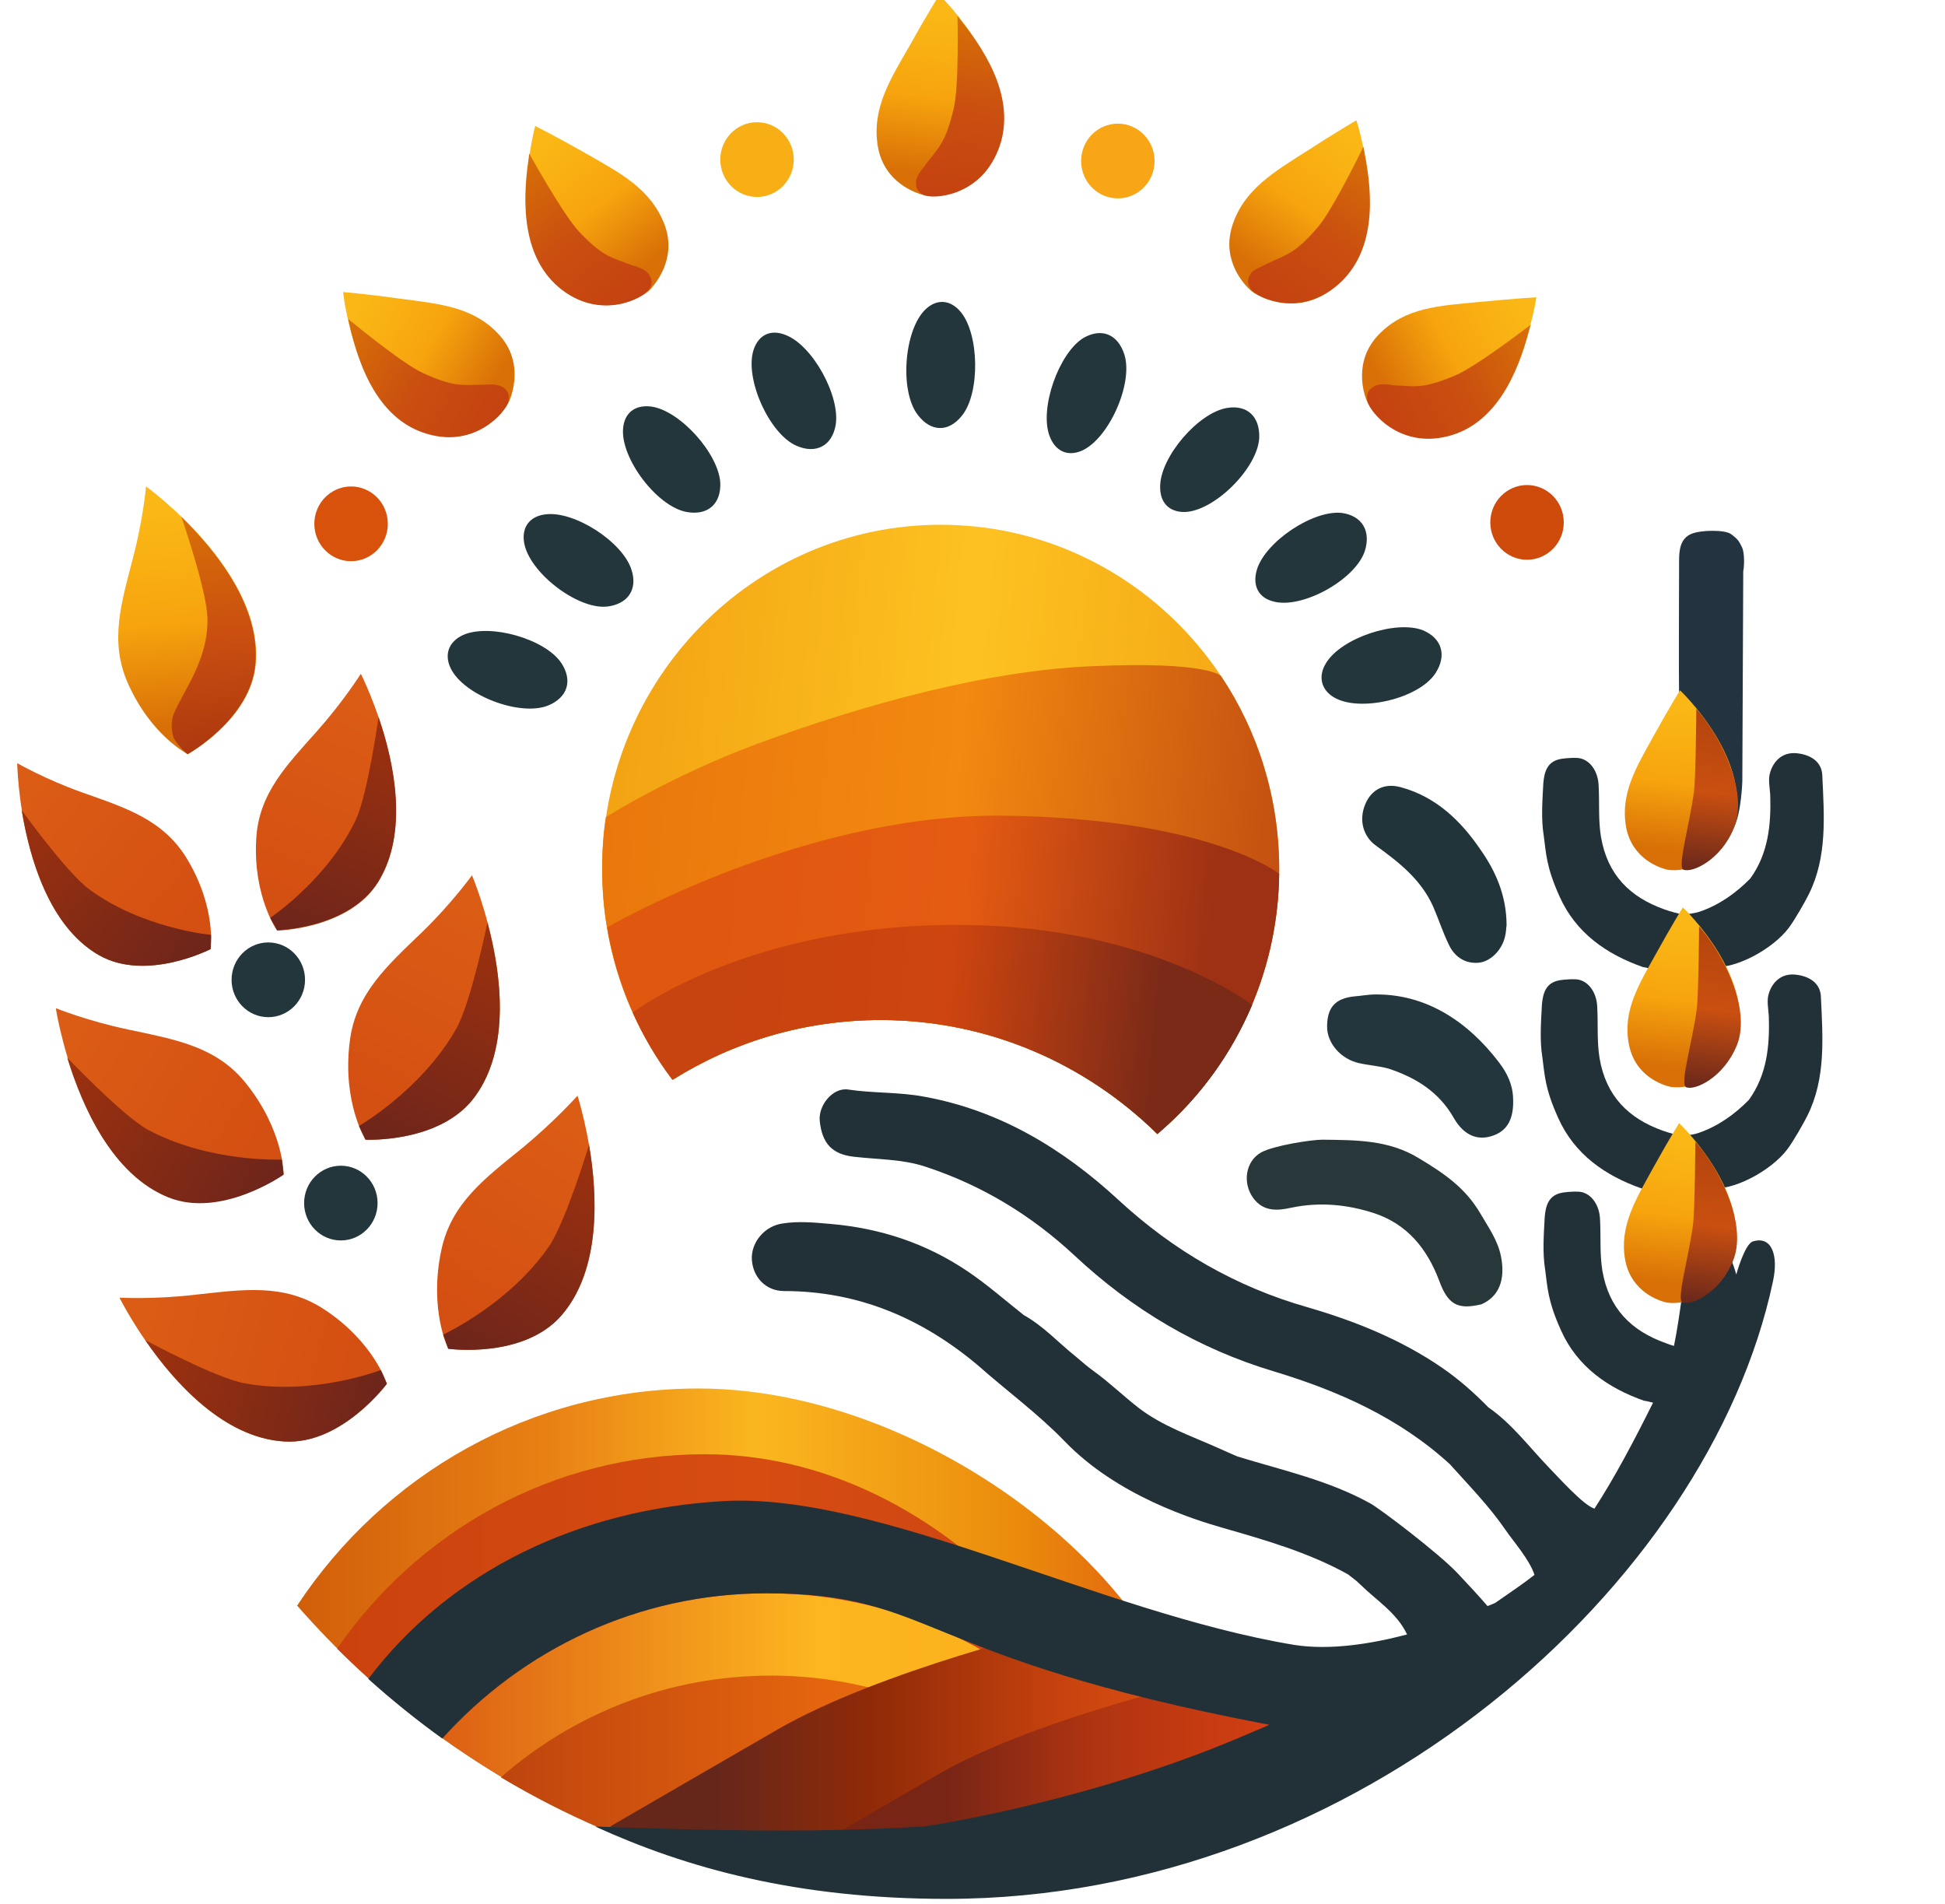 <svg width="95" height="93" viewBox="0 0 95 93" fill="none" xmlns="http://www.w3.org/2000/svg">
<g clip-path="url(#clip0_309_10)">
<path d="M67.181 48.567C69.634 48.544 71.678 49.861 73.223 51.894C73.609 52.402 73.881 52.956 73.904 53.626C73.95 54.596 73.654 55.197 72.95 55.451C72.201 55.728 71.519 55.474 71.02 54.62C70.293 53.326 69.157 52.633 67.84 52.194C67.363 52.055 66.864 52.032 66.364 51.917C65.478 51.709 64.82 50.947 64.82 50.138C64.82 49.191 65.228 48.752 66.159 48.66C66.5 48.636 66.818 48.567 67.181 48.567Z" fill="#23353D"/>
<path d="M73.586 45.194C73.564 45.31 73.564 45.518 73.518 45.703C73.382 46.373 72.814 46.973 72.201 47.019C71.542 47.066 71.043 46.719 70.77 46.142C70.475 45.541 70.27 44.894 69.998 44.27C69.407 42.954 68.34 42.122 67.227 41.313C66.568 40.852 66.364 40.043 66.682 39.281C66.977 38.565 67.613 38.218 68.431 38.449C70.134 38.911 71.36 40.089 72.314 41.498C73.064 42.561 73.586 43.762 73.586 45.194Z" fill="#21343A"/>
<path d="M73.314 61.365C73.155 60.556 72.678 59.91 72.292 59.24C71.565 58.016 70.566 57.322 69.294 56.56C67.817 55.659 66.228 55.682 64.592 55.659C64.07 55.659 62.23 55.936 61.594 56.283C60.822 56.722 60.686 57.784 61.208 58.501C61.708 59.194 62.412 59.124 63.048 58.986C64.456 58.685 65.841 58.824 67.159 59.263C68.726 59.794 69.703 60.972 70.293 62.543C70.725 63.721 71.201 63.975 72.36 63.698C73.2 63.329 73.541 62.52 73.314 61.365Z" fill="#283739"/>
<path d="M85.056 26.668C84.942 26.437 84.874 26.321 84.556 26.09C84.261 25.859 83.08 25.882 82.625 26.067C82.058 26.298 82.012 26.876 82.012 27.407C82.012 29.024 81.99 32.512 82.012 34.06C82.33 33.991 82.239 34.245 82.489 34.337C82.535 34.36 82.603 34.36 82.648 34.36C82.648 34.499 82.694 34.638 82.762 34.776C83.42 35.377 83.67 36.209 84.034 36.994C84.329 37.179 84.283 37.479 84.329 37.756C84.442 38.495 84.306 39.235 84.374 39.997C84.42 40.159 84.465 40.367 84.715 40.343C85.056 39.651 85.101 38.149 85.101 38.149L85.146 27.869C85.169 27.869 85.26 27.014 85.056 26.668Z" fill="#233440"/>
<path d="M81.285 44.409C79.605 43.809 78.515 42.723 78.197 40.875C78.06 40.043 78.129 39.212 78.083 38.38C78.06 37.641 77.629 37.063 77.061 37.017C76.629 36.994 76.243 37.063 76.243 37.063C75.562 37.179 75.426 37.71 75.38 38.264C75.335 39.119 75.267 39.997 75.403 40.828C75.517 41.66 75.517 42.33 76.175 43.785C76.97 45.564 78.469 46.604 80.241 47.227C80.422 47.251 81.126 47.459 81.24 47.32C81.422 46.719 81.217 45.957 81.694 45.518C81.921 45.31 82.466 45.056 82.307 44.686C82.035 44.64 81.535 44.502 81.285 44.409Z" fill="#223137"/>
<path d="M89.007 37.871C88.985 37.202 88.44 36.855 87.758 36.786C87.054 36.716 86.623 37.178 86.464 37.71C86.35 38.056 86.441 38.449 86.464 38.819C86.509 40.274 86.373 41.683 85.487 42.907C84.783 43.623 83.965 44.201 83.011 44.525C82.739 44.617 82.285 44.663 81.967 44.686C81.853 45.079 82.534 45.587 82.83 45.726C83.579 45.795 83.08 46.835 83.534 47.204C84.669 47.412 86.6 46.349 87.372 45.31C87.667 44.917 88.167 44.039 88.349 43.67C89.257 41.845 89.098 39.858 89.007 37.871Z" fill="#223137"/>
<path d="M81.217 55.22C79.537 54.62 78.447 53.534 78.129 51.686C77.992 50.854 78.06 50.023 78.015 49.191C77.992 48.452 77.561 47.874 76.993 47.828C76.561 47.805 76.175 47.874 76.175 47.874C75.494 47.99 75.358 48.521 75.312 49.075C75.267 49.93 75.199 50.808 75.335 51.64C75.448 52.471 75.448 53.141 76.107 54.596C76.902 56.375 78.401 57.415 80.173 58.038C80.354 58.062 81.058 58.27 81.172 58.131C81.354 57.53 81.149 56.768 81.626 56.329C81.853 56.121 82.398 55.867 82.239 55.497C81.967 55.451 81.467 55.313 81.217 55.22Z" fill="#223137"/>
<path d="M88.939 48.682C88.916 48.013 88.371 47.666 87.69 47.597C86.986 47.528 86.555 47.989 86.395 48.521C86.282 48.867 86.373 49.26 86.395 49.63C86.441 51.085 86.305 52.494 85.419 53.718C84.715 54.435 83.897 55.012 82.943 55.336C82.671 55.428 82.217 55.474 81.899 55.497C81.785 55.89 82.466 56.398 82.762 56.537C83.511 56.606 83.011 57.646 83.466 58.015C84.601 58.223 86.532 57.16 87.304 56.121C87.599 55.728 88.099 54.85 88.281 54.481C89.189 52.656 89.03 50.669 88.939 48.682Z" fill="#223137"/>
<path d="M82.171 42.238C82.285 42.261 82.353 42.33 82.376 42.423C82.308 42.376 82.239 42.307 82.171 42.238Z" fill="#8B3217"/>
<path d="M81.853 42.053C81.853 42.099 81.831 42.145 81.831 42.191C81.808 42.168 81.785 42.145 81.74 42.122C81.785 42.122 81.831 42.099 81.853 42.053Z" fill="#8B3217"/>
<path d="M32.16 90.218C32.387 89.987 32.614 89.964 32.819 90.218C32.592 90.218 32.364 90.218 32.16 90.218Z" fill="#203537"/>
<path d="M16.648 60.58C17.639 60.58 18.442 59.763 18.442 58.755C18.442 57.747 17.639 56.93 16.648 56.93C15.657 56.93 14.854 57.747 14.854 58.755C14.854 59.763 15.657 60.58 16.648 60.58Z" fill="#23363C"/>
<path d="M13.105 49.676C14.096 49.676 14.899 48.859 14.899 47.851C14.899 46.843 14.096 46.026 13.105 46.026C12.114 46.026 11.311 46.843 11.311 47.851C11.311 48.859 12.114 49.676 13.105 49.676Z" fill="#23363C"/>
<path d="M17.148 27.407C18.139 27.407 18.942 26.59 18.942 25.582C18.942 24.574 18.139 23.757 17.148 23.757C16.157 23.757 15.353 24.574 15.353 25.582C15.353 26.59 16.157 27.407 17.148 27.407Z" fill="#D9520C"/>
<path d="M54.599 9.688C55.59 9.688 56.393 8.871 56.393 7.864C56.393 6.856 55.59 6.039 54.599 6.039C53.608 6.039 52.805 6.856 52.805 7.864C52.805 8.871 53.608 9.688 54.599 9.688Z" fill="#F8A516"/>
<path d="M36.975 9.619C37.966 9.619 38.769 8.802 38.769 7.794C38.769 6.786 37.966 5.969 36.975 5.969C35.984 5.969 35.181 6.786 35.181 7.794C35.181 8.802 35.984 9.619 36.975 9.619Z" fill="#F8AF16"/>
<path d="M74.585 27.337C75.576 27.337 76.38 26.52 76.38 25.512C76.38 24.505 75.576 23.688 74.585 23.688C73.595 23.688 72.791 24.505 72.791 25.512C72.791 26.52 73.595 27.337 74.585 27.337Z" fill="#CF4B0C"/>
<path d="M21.554 61.065C20.94 63.952 21.894 65.87 21.894 65.87C21.894 65.87 25.551 66.378 27.413 64.253C30.525 60.672 28.208 53.511 28.208 53.511C28.208 53.511 27.095 54.758 25.528 56.052C23.711 57.53 22.031 58.755 21.554 61.065Z" fill="url(#paint0_linear_309_10)"/>
<path d="M21.645 65.177L21.894 65.87C21.894 65.87 25.551 66.378 27.413 64.253C29.366 62.012 29.185 58.362 28.776 55.936C28.776 55.913 28.776 55.89 28.776 55.89C28.776 55.89 27.64 59.656 26.823 60.857C24.869 63.698 21.645 65.177 21.645 65.177Z" fill="url(#paint1_linear_309_10)"/>
<path d="M17.079 50.9C16.716 53.834 17.852 55.659 17.852 55.659C17.852 55.659 21.554 55.844 23.212 53.534C26.005 49.676 23.053 42.746 23.053 42.746C23.053 42.746 22.076 44.109 20.622 45.518C18.896 47.181 17.352 48.544 17.079 50.9Z" fill="url(#paint2_linear_309_10)"/>
<path d="M17.534 54.989L17.852 55.659C17.852 55.659 21.554 55.844 23.212 53.533C24.96 51.131 24.461 47.504 23.825 45.125C23.825 45.102 23.802 45.079 23.802 45.079C23.802 45.079 23.007 48.936 22.303 50.207C20.622 53.21 17.534 54.989 17.534 54.989Z" fill="url(#paint3_linear_309_10)"/>
<path d="M12.514 40.99C12.355 43.785 13.536 45.449 13.536 45.449C13.536 45.449 17.034 45.379 18.465 43.092C20.85 39.258 17.625 32.905 17.625 32.905C17.625 32.905 16.784 34.245 15.49 35.7C14.013 37.363 12.628 38.749 12.514 40.99Z" fill="url(#paint4_linear_309_10)"/>
<path d="M13.196 44.825L13.536 45.426C13.536 45.426 17.034 45.356 18.465 43.069C19.964 40.667 19.26 37.271 18.51 35.077C18.51 35.053 18.488 35.03 18.488 35.03C18.488 35.03 17.965 38.749 17.397 39.997C16.012 42.954 13.196 44.825 13.196 44.825Z" fill="url(#paint5_linear_309_10)"/>
<path d="M9.13 41.937C10.584 44.34 10.289 46.35 10.289 46.35C10.289 46.35 7.154 47.967 4.838 46.65C0.954 44.432 0.841 37.271 0.841 37.271C0.841 37.271 2.203 38.056 4.02 38.703C6.11 39.443 7.972 40.02 9.13 41.937Z" fill="url(#paint6_linear_309_10)"/>
<path d="M10.311 45.657L10.289 46.35C10.289 46.35 7.154 47.967 4.838 46.65C2.408 45.264 1.454 41.914 1.068 39.627C1.068 39.604 1.068 39.581 1.068 39.581C1.068 39.581 3.248 42.607 4.338 43.416C6.95 45.356 10.311 45.657 10.311 45.657Z" fill="url(#paint7_linear_309_10)"/>
<path d="M12.015 52.91C13.854 55.197 13.854 57.345 13.854 57.345C13.854 57.345 10.811 59.494 8.222 58.454C3.861 56.698 2.726 49.237 2.726 49.237C2.726 49.237 4.27 49.861 6.246 50.276C8.517 50.761 10.561 51.085 12.015 52.91Z" fill="url(#paint8_linear_309_10)"/>
<path d="M13.764 56.629L13.854 57.368C13.854 57.368 10.811 59.517 8.222 58.477C5.474 57.368 4.02 54.042 3.293 51.685C3.293 51.662 3.271 51.639 3.271 51.639C3.271 51.639 5.973 54.481 7.223 55.174C10.243 56.791 13.764 56.629 13.764 56.629Z" fill="url(#paint9_linear_309_10)"/>
<path d="M15.807 63.929C18.26 65.523 18.896 67.579 18.896 67.579C18.896 67.579 16.671 70.582 13.877 70.397C9.176 70.12 5.837 63.375 5.837 63.375C5.837 63.375 7.495 63.467 9.494 63.236C11.833 62.982 13.854 62.658 15.807 63.929Z" fill="url(#paint10_linear_309_10)"/>
<path d="M18.601 66.909L18.896 67.579C18.896 67.579 16.671 70.582 13.877 70.397C10.925 70.212 8.517 67.51 7.132 65.5C7.132 65.477 7.109 65.454 7.109 65.454C7.109 65.454 10.538 67.302 11.947 67.556C15.308 68.18 18.601 66.909 18.601 66.909Z" fill="url(#paint11_linear_309_10)"/>
<path d="M6.246 33.367C7.381 35.931 9.176 36.832 9.176 36.832C9.176 36.832 12.264 35.122 12.492 32.42C12.878 27.892 7.132 23.757 7.132 23.757C7.132 23.757 6.995 25.351 6.496 27.245C5.928 29.44 5.337 31.311 6.246 33.367Z" fill="url(#paint12_linear_309_10)"/>
<path d="M8.449 35.931C8.54 36.301 9.153 36.832 9.153 36.832C9.153 36.832 12.242 35.123 12.469 32.42C12.719 29.578 10.538 26.899 8.903 25.282C8.88 25.259 8.858 25.235 8.858 25.235C8.858 25.235 10.084 28.77 10.13 30.156C10.198 32.212 8.949 33.736 8.472 34.892C8.403 35.099 8.335 35.492 8.449 35.931Z" fill="url(#paint13_linear_309_10)"/>
<path d="M26.777 34.453C25.415 35.008 22.644 33.968 22.008 32.628C21.69 31.958 21.917 31.334 22.621 31.011C23.916 30.434 26.618 31.196 27.413 32.374C27.981 33.229 27.731 34.06 26.777 34.453Z" fill="#23363C"/>
<path d="M29.639 29.625C28.185 29.764 25.823 27.939 25.596 26.483C25.483 25.744 25.869 25.213 26.641 25.12C28.049 24.936 30.411 26.46 30.843 27.823C31.161 28.793 30.661 29.509 29.639 29.625Z" fill="#23363C"/>
<path d="M33.545 25.005C32.092 24.75 30.298 22.371 30.434 20.916C30.502 20.154 31.024 19.761 31.797 19.853C33.205 20.038 35.09 22.14 35.181 23.572C35.226 24.612 34.567 25.189 33.545 25.005Z" fill="#23363C"/>
<path d="M38.905 21.771C37.565 21.193 36.339 18.444 36.816 17.058C37.066 16.342 37.656 16.065 38.383 16.365C39.7 16.873 41.063 19.368 40.813 20.777C40.632 21.771 39.859 22.187 38.905 21.771Z" fill="#23363C"/>
<path d="M44.833 20.269C43.925 19.114 44.152 16.088 45.219 15.095C45.764 14.586 46.423 14.633 46.923 15.233C47.831 16.319 47.877 19.183 46.991 20.292C46.332 21.124 45.469 21.101 44.833 20.269Z" fill="#23363C"/>
<path d="M54.917 17.312C55.371 18.722 54.145 21.471 52.805 22.025C52.124 22.302 51.533 22.025 51.261 21.286C50.761 19.946 51.715 17.243 52.919 16.504C53.804 15.996 54.599 16.319 54.917 17.312Z" fill="#23363C"/>
<path d="M61.504 21.401C61.413 22.879 59.3 24.981 57.847 25.005C57.097 25.005 56.643 24.543 56.666 23.734C56.689 22.302 58.528 20.153 59.937 19.922C60.913 19.761 61.549 20.338 61.504 21.401Z" fill="#23363C"/>
<path d="M66.659 26.922C66.182 28.331 63.57 29.764 62.185 29.371C61.458 29.186 61.163 28.585 61.39 27.823C61.799 26.46 64.138 24.889 65.546 25.051C66.523 25.19 66.977 25.929 66.659 26.922Z" fill="#23363C"/>
<path d="M70.111 32.882C69.294 34.129 66.409 34.799 65.16 34.06C64.524 33.69 64.365 33.02 64.774 32.374C65.523 31.149 68.181 30.271 69.498 30.78C70.429 31.172 70.679 32.004 70.111 32.882Z" fill="#23363C"/>
<path d="M67.34 16.342C66.091 17.635 66.614 19.229 66.75 19.553C66.977 20.13 68.385 21.863 70.588 21.262C74.267 20.223 75.04 14.517 75.04 14.517C75.04 14.517 73.904 14.586 72.246 14.748C70.316 14.932 68.635 15.002 67.34 16.342Z" fill="url(#paint14_linear_309_10)"/>
<path d="M67.091 18.883C66.864 19.021 66.704 19.206 66.795 19.599C66.886 20.084 68.317 21.909 70.702 21.308C73.041 20.731 74.131 18.282 74.699 16.087C74.699 16.064 74.767 15.856 74.767 15.856C74.767 15.856 72.11 17.912 71.042 18.351C69.43 19.021 69.112 18.86 68.044 18.813C67.84 18.79 67.363 18.698 67.091 18.883Z" fill="url(#paint15_linear_309_10)"/>
<path d="M60.186 11.028C59.641 12.761 60.822 13.939 61.072 14.17C61.526 14.586 63.548 15.51 65.251 13.939C68.09 11.329 66.25 5.877 66.25 5.877C66.25 5.877 65.251 6.454 63.865 7.355C62.23 8.395 60.754 9.25 60.186 11.028Z" fill="url(#paint16_linear_309_10)"/>
<path d="M61.072 13.384C60.936 13.616 60.89 13.847 61.117 14.147C61.413 14.54 63.502 15.533 65.365 13.893C67.181 12.299 67.091 9.642 66.636 7.401C66.636 7.378 66.591 7.17 66.591 7.17C66.591 7.17 65.115 10.22 64.365 11.098C63.23 12.414 62.866 12.414 61.89 12.876C61.708 12.992 61.231 13.13 61.072 13.384Z" fill="url(#paint17_linear_309_10)"/>
<path d="M42.88 7.171C43.198 8.949 44.765 9.435 45.106 9.527C45.696 9.666 47.922 9.527 48.694 7.356C50.011 3.706 45.878 -0.245 45.878 -0.245C45.878 -0.245 45.265 0.726 44.447 2.204C43.47 3.89 42.562 5.323 42.88 7.171Z" fill="url(#paint18_linear_309_10)"/>
<path d="M44.742 8.857C44.72 9.134 44.788 9.365 45.128 9.527C45.583 9.735 47.854 9.62 48.762 7.309C49.648 5.046 48.331 2.712 46.9 0.957L46.764 0.772C46.764 0.772 46.855 4.168 46.582 5.3C46.173 7.009 45.855 7.194 45.197 8.049C45.128 8.187 44.765 8.534 44.742 8.857Z" fill="url(#paint19_linear_309_10)"/>
<path d="M32.455 10.959C33.091 12.646 31.978 13.893 31.751 14.147C31.32 14.586 29.344 15.602 27.572 14.147C24.597 11.698 26.141 6.154 26.141 6.154C26.141 6.154 27.163 6.663 28.617 7.494C30.275 8.441 31.774 9.204 32.455 10.959Z" fill="url(#paint20_linear_309_10)"/>
<path d="M31.683 13.385C31.842 13.616 31.91 13.847 31.683 14.147C31.41 14.563 29.389 15.649 27.436 14.147C25.528 12.669 25.483 9.989 25.823 7.725C25.823 7.702 25.846 7.494 25.846 7.494C25.846 7.494 27.481 10.451 28.276 11.306C29.48 12.576 29.843 12.553 30.843 12.946C31.024 12.992 31.501 13.131 31.683 13.385Z" fill="url(#paint21_linear_309_10)"/>
<path d="M24.393 16.365C25.596 17.705 25.006 19.276 24.869 19.599C24.62 20.177 23.143 21.863 20.963 21.17C17.306 20.015 16.761 14.263 16.761 14.263C16.761 14.263 17.897 14.355 19.532 14.586C21.463 14.84 23.143 14.979 24.393 16.365Z" fill="url(#paint22_linear_309_10)"/>
<path d="M24.552 18.906C24.779 19.045 24.915 19.253 24.824 19.622C24.71 20.107 23.234 21.886 20.872 21.193C18.556 20.523 17.556 18.051 17.057 15.811C17.057 15.787 17.011 15.58 17.011 15.58C17.011 15.58 19.6 17.728 20.645 18.213C22.212 18.929 22.553 18.791 23.62 18.791C23.802 18.791 24.279 18.721 24.552 18.906Z" fill="url(#paint23_linear_309_10)"/>
<path d="M32.864 52.726C35.817 50.878 39.291 49.815 43.016 49.815C48.263 49.815 53.032 51.94 56.53 55.382C56.575 55.336 56.643 55.29 56.689 55.244C60.232 52.148 62.48 47.574 62.48 42.446C62.48 33.159 55.076 25.628 45.946 25.628C36.816 25.628 29.412 33.159 29.412 42.446C29.412 46.304 30.684 49.838 32.819 52.679C32.841 52.703 32.841 52.726 32.864 52.726Z" fill="url(#paint24_linear_309_10)"/>
<path d="M32.864 52.725C35.817 50.877 39.291 49.815 43.016 49.815C48.263 49.815 53.032 51.94 56.53 55.382C56.575 55.336 56.643 55.289 56.689 55.243C60.232 52.148 62.48 47.574 62.48 42.445C62.48 38.957 61.435 35.7 59.641 33.02C59.641 33.02 59.051 32.281 53.35 32.535C48.308 32.743 42.358 34.337 36.929 36.347C32.773 37.895 29.594 39.904 29.594 39.904C29.457 40.736 29.412 41.591 29.412 42.468C29.412 46.326 30.684 49.861 32.819 52.702C32.841 52.702 32.841 52.725 32.864 52.725Z" fill="url(#paint25_linear_309_10)"/>
<path d="M32.864 52.725C35.817 50.877 39.291 49.815 43.016 49.815C48.263 49.815 53.032 51.94 56.53 55.382C56.575 55.336 56.643 55.29 56.689 55.243C60.186 52.194 62.412 47.713 62.48 42.677C62.48 42.677 59.142 39.974 49.035 39.835C39.223 39.72 29.662 45.287 29.662 45.287C30.116 48.036 31.229 50.577 32.841 52.702C32.841 52.702 32.841 52.725 32.864 52.725Z" fill="url(#paint26_linear_309_10)"/>
<path d="M32.864 52.726C35.817 50.878 39.291 49.815 43.016 49.815C48.263 49.815 53.032 51.94 56.53 55.382C56.575 55.336 56.643 55.29 56.689 55.244C58.619 53.58 60.141 51.478 61.163 49.076C61.163 49.076 56.257 45.264 47.127 45.172C36.634 45.056 30.911 49.445 30.911 49.445C30.911 49.445 30.911 49.445 30.911 49.468C31.433 50.623 32.069 51.709 32.819 52.703C32.841 52.703 32.841 52.726 32.864 52.726Z" fill="url(#paint27_linear_309_10)"/>
<path d="M45.81 92.666C49.921 92.666 54.304 89.941 58.051 88.832C60.572 80.053 46.9 67.81 34.113 67.81C25.937 67.81 18.737 72.014 14.513 78.413C22.167 87.168 33.341 92.666 45.81 92.666Z" fill="url(#paint28_linear_309_10)"/>
<path d="M45.81 92.666C49.398 92.666 52.896 92.204 56.212 91.35C55.167 81.925 45.923 71.021 34.431 71.021C26.982 71.021 20.418 74.786 16.466 80.515C24.006 88.023 34.386 92.666 45.81 92.666Z" fill="url(#paint29_linear_309_10)"/>
<path d="M45.81 92.666C49.762 92.666 53.577 92.112 57.188 91.095C53.963 83.287 46.355 77.812 37.452 77.812C31.183 77.812 25.528 80.538 21.622 84.904C28.458 89.779 36.793 92.666 45.81 92.666Z" fill="url(#paint30_linear_309_10)"/>
<path d="M24.461 86.799C30.684 90.518 37.974 92.666 45.742 92.666C48.876 92.666 51.942 92.32 54.895 91.65C51.351 85.759 44.947 81.832 37.656 81.832C32.614 81.832 28.004 83.703 24.461 86.799Z" fill="url(#paint31_linear_309_10)"/>
<path d="M29.798 89.202C29.798 89.202 35.93 85.644 37.974 84.466C43.016 81.555 51.897 79.453 51.897 79.453L58.369 81.509C58.369 81.509 59.3 82.387 58.937 82.456C53.736 83.496 45.651 87.1 41.018 89.479C36.77 91.65 29.798 89.202 29.798 89.202Z" fill="url(#paint32_linear_309_10)"/>
<path d="M38.724 90.773C38.724 90.773 44.061 87.677 45.855 86.638C50.239 84.096 57.983 82.272 57.983 82.272L63.616 84.05C63.616 84.05 64.411 84.813 64.115 84.859C59.573 85.76 52.532 88.901 48.512 90.981C44.788 92.921 38.724 90.773 38.724 90.773Z" fill="url(#paint33_linear_309_10)"/>
<path d="M85.623 60.626C85.215 60.741 84.806 62.243 84.806 62.243C84.806 62.243 84.442 60.903 83.965 60.579C83.352 60.164 82.557 60.741 82.512 61.041C82.239 62.381 82.08 64.183 81.762 65.731C81.603 65.685 81.467 65.638 81.354 65.592C79.673 64.992 78.583 63.906 78.265 62.058C78.129 61.226 78.197 60.395 78.151 59.563C78.129 58.824 77.697 58.246 77.129 58.2C76.698 58.177 76.312 58.246 76.312 58.246C75.63 58.362 75.494 58.893 75.448 59.447C75.403 60.302 75.335 61.18 75.471 62.012C75.585 62.843 75.585 63.513 76.243 64.969C77.038 66.747 78.537 67.787 80.309 68.411C80.377 68.411 80.559 68.457 80.74 68.503C79.809 70.374 78.855 72.176 77.879 73.677C77.334 73.516 76.062 72.084 75.63 71.645C74.676 70.651 73.836 69.519 72.7 68.734C71.996 68.018 71.27 67.371 70.429 66.793C68.408 65.407 66.159 64.507 63.843 63.837C60.368 62.843 57.325 61.088 54.645 58.616C51.919 56.098 48.83 54.227 45.128 53.557C43.902 53.326 42.653 53.395 41.426 53.21C40.677 53.095 39.95 53.996 40.041 54.758C40.154 55.844 40.654 56.375 41.699 56.491C42.88 56.629 44.084 56.606 45.197 56.976C47.945 57.877 50.352 59.332 52.487 61.319C55.303 63.952 58.528 65.87 62.23 66.978C65.365 67.925 68.34 69.242 70.815 71.506C71.746 72.546 72.723 73.539 73.518 74.694C73.927 75.295 74.699 76.149 74.949 76.912C74.427 77.328 73.768 77.766 73.041 78.275C73.041 78.275 72.905 78.344 72.655 78.436C72.223 77.928 71.656 77.328 71.201 76.842C70.27 75.849 67.363 73.654 66.932 73.423C64.888 72.291 62.639 71.806 60.459 71.136C60.118 70.998 59.777 70.836 59.459 70.698C58.165 70.12 56.802 69.658 55.644 68.78C54.894 68.203 54.213 67.533 53.441 66.978C53.123 66.747 52.828 66.493 52.532 66.239C51.692 65.569 50.965 64.761 50.011 64.229C49.103 63.513 48.24 62.751 47.286 62.104C45.242 60.718 42.993 59.979 40.541 59.771C39.768 59.702 38.996 59.632 38.247 59.748C37.338 59.863 36.657 60.695 36.725 61.55C36.793 62.404 37.429 63.051 38.292 63.051C41.903 63.051 45.015 64.368 47.763 66.678C49.171 67.925 50.693 69.034 52.01 70.397C54.576 73.054 58.301 74.209 59.755 74.625C61.844 75.225 63.934 75.826 65.841 76.888C66.046 77.05 66.25 77.189 66.432 77.374C67.227 78.159 68.226 78.76 68.726 79.822C66.977 80.284 64.956 80.608 63.207 80.331C53.736 78.76 42.948 72.892 35.362 73.308C28.299 73.701 21.985 76.704 17.988 81.994C19.146 83.033 20.35 84.004 21.599 84.904C25.505 80.562 31.161 77.813 37.429 77.813C45.696 77.813 44.629 80.931 62.003 84.235C60.981 84.674 59.959 85.112 58.937 85.505C52.101 88.139 45.401 89.178 45.083 89.201C39.428 89.548 33.841 89.363 29.071 89.201C33.523 91.234 38.928 92.736 46.241 92.736C66.364 92.736 83.466 77.374 86.6 62.566C86.873 61.295 86.532 60.348 85.623 60.626Z" fill="#223137"/>
<path d="M79.423 40.389C79.718 41.983 81.126 42.399 81.422 42.469C81.944 42.584 83.92 42.446 84.624 40.482C85.782 37.225 82.058 33.713 82.058 33.713C82.058 33.713 81.513 34.591 80.786 35.908C79.945 37.433 79.128 38.726 79.423 40.389Z" fill="url(#paint34_linear_309_10)"/>
<path d="M82.217 42.468C82.626 42.653 84.034 42.03 84.692 40.436C85.351 38.842 84.283 36.347 82.989 34.776L82.853 34.614C82.853 34.614 82.83 37.941 82.739 38.657C82.535 40.228 81.921 42.33 82.217 42.468Z" fill="url(#paint35_linear_309_10)"/>
<path d="M79.559 50.992C79.855 52.587 81.263 53.002 81.558 53.072C82.08 53.187 84.056 53.048 84.76 51.085C85.919 47.828 82.194 44.316 82.194 44.316C82.194 44.316 81.649 45.194 80.922 46.511C80.059 48.059 79.241 49.352 79.559 50.992Z" fill="url(#paint36_linear_309_10)"/>
<path d="M82.353 53.094C82.762 53.279 84.17 52.656 84.829 51.062C85.487 49.468 84.42 46.973 83.125 45.402L82.989 45.24C82.989 45.24 82.966 48.567 82.875 49.283C82.671 50.854 82.035 52.933 82.353 53.094Z" fill="url(#paint37_linear_309_10)"/>
<path d="M79.378 61.527C79.673 63.121 81.081 63.536 81.376 63.606C81.899 63.721 83.875 63.583 84.579 61.619C85.737 58.362 82.012 54.851 82.012 54.851C82.012 54.851 81.467 55.728 80.74 57.045C79.9 58.57 79.082 59.887 79.378 61.527Z" fill="url(#paint38_linear_309_10)"/>
<path d="M82.171 63.606C82.58 63.791 83.988 63.167 84.647 61.573C85.305 59.979 84.238 57.484 82.943 55.913L82.807 55.752C82.807 55.752 82.784 59.078 82.694 59.794C82.489 61.365 81.876 63.467 82.171 63.606Z" fill="url(#paint39_linear_309_10)"/>
</g>
<defs>
<linearGradient id="paint0_linear_309_10" x1="28.577" y1="55.541" x2="22.942" y2="64.701" gradientUnits="userSpaceOnUse">
<stop stop-color="#DB5C15"/>
<stop offset="1" stop-color="#D44F12"/>
</linearGradient>
<linearGradient id="paint1_linear_309_10" x1="29.538" y1="56.35" x2="23.194" y2="66.663" gradientUnits="userSpaceOnUse">
<stop stop-color="#9D310E"/>
<stop offset="1" stop-color="#6D251B"/>
</linearGradient>
<linearGradient id="paint2_linear_309_10" x1="23.591" y1="44.759" x2="18.804" y2="54.405" gradientUnits="userSpaceOnUse">
<stop stop-color="#DB5C15"/>
<stop offset="1" stop-color="#D44F12"/>
</linearGradient>
<linearGradient id="paint3_linear_309_10" x1="24.62" y1="45.477" x2="19.23" y2="56.336" gradientUnits="userSpaceOnUse">
<stop stop-color="#9D310E"/>
<stop offset="1" stop-color="#6D251B"/>
</linearGradient>
<linearGradient id="paint4_linear_309_10" x1="18.29" y1="34.756" x2="14.381" y2="44.212" gradientUnits="userSpaceOnUse">
<stop stop-color="#DB5C15"/>
<stop offset="1" stop-color="#D44F12"/>
</linearGradient>
<linearGradient id="paint5_linear_309_10" x1="19.309" y1="35.369" x2="14.908" y2="46.014" gradientUnits="userSpaceOnUse">
<stop stop-color="#9D310E"/>
<stop offset="1" stop-color="#6D251B"/>
</linearGradient>
<linearGradient id="paint6_linear_309_10" x1="1.134" y1="39.215" x2="9.001" y2="45.634" gradientUnits="userSpaceOnUse">
<stop stop-color="#DB5C15"/>
<stop offset="1" stop-color="#D44F12"/>
</linearGradient>
<linearGradient id="paint7_linear_309_10" x1="0.52" y1="40.245" x2="9.377" y2="47.472" gradientUnits="userSpaceOnUse">
<stop stop-color="#9D310E"/>
<stop offset="1" stop-color="#6D251B"/>
</linearGradient>
<linearGradient id="paint8_linear_309_10" x1="3.289" y1="51.237" x2="12.393" y2="56.806" gradientUnits="userSpaceOnUse">
<stop stop-color="#DB5C15"/>
<stop offset="1" stop-color="#D44F12"/>
</linearGradient>
<linearGradient id="paint9_linear_309_10" x1="2.793" y1="52.401" x2="13.043" y2="58.67" gradientUnits="userSpaceOnUse">
<stop stop-color="#9D310E"/>
<stop offset="1" stop-color="#6D251B"/>
</linearGradient>
<linearGradient id="paint10_linear_309_10" x1="7.003" y1="65.096" x2="17.339" y2="67.588" gradientUnits="userSpaceOnUse">
<stop stop-color="#DB5C15"/>
<stop offset="1" stop-color="#D44F12"/>
</linearGradient>
<linearGradient id="paint11_linear_309_10" x1="6.887" y1="66.359" x2="18.524" y2="69.165" gradientUnits="userSpaceOnUse">
<stop stop-color="#9D310E"/>
<stop offset="1" stop-color="#6D251B"/>
</linearGradient>
<linearGradient id="paint12_linear_309_10" x1="8.553" y1="25.114" x2="9.512" y2="35.324" gradientUnits="userSpaceOnUse">
<stop stop-color="#FAB715"/>
<stop offset="0.512" stop-color="#F7A40E"/>
<stop offset="1" stop-color="#D87007"/>
</linearGradient>
<linearGradient id="paint13_linear_309_10" x1="9.68" y1="25.186" x2="10.759" y2="36.681" gradientUnits="userSpaceOnUse">
<stop stop-color="#D87007"/>
<stop offset="0.505" stop-color="#CA4F10"/>
<stop offset="1" stop-color="#AD380F"/>
</linearGradient>
<linearGradient id="paint14_linear_309_10" x1="74.564" y1="15.956" x2="67.921" y2="19.5" gradientUnits="userSpaceOnUse">
<stop stop-color="#FAB715"/>
<stop offset="0.512" stop-color="#F7A40E"/>
<stop offset="1" stop-color="#D87007"/>
</linearGradient>
<linearGradient id="paint15_linear_309_10" x1="75.339" y1="16.964" x2="67.57" y2="21.11" gradientUnits="userSpaceOnUse">
<stop stop-color="#D87007"/>
<stop offset="0.505" stop-color="#CA4F10"/>
<stop offset="1" stop-color="#C44210"/>
</linearGradient>
<linearGradient id="paint16_linear_309_10" x1="66.459" y1="7.373" x2="62.069" y2="13.56" gradientUnits="userSpaceOnUse">
<stop stop-color="#FAB715"/>
<stop offset="0.512" stop-color="#F7A40E"/>
<stop offset="1" stop-color="#D87007"/>
</linearGradient>
<linearGradient id="paint17_linear_309_10" x1="67.596" y1="7.921" x2="62.462" y2="15.157" gradientUnits="userSpaceOnUse">
<stop stop-color="#D87007"/>
<stop offset="0.505" stop-color="#CA4F10"/>
<stop offset="1" stop-color="#C44210"/>
</linearGradient>
<linearGradient id="paint18_linear_309_10" x1="46.746" y1="0.957" x2="45.791" y2="8.524" gradientUnits="userSpaceOnUse">
<stop stop-color="#FAB715"/>
<stop offset="0.512" stop-color="#F7A40E"/>
<stop offset="1" stop-color="#D87007"/>
</linearGradient>
<linearGradient id="paint19_linear_309_10" x1="48.003" y1="0.902" x2="46.887" y2="9.752" gradientUnits="userSpaceOnUse">
<stop stop-color="#D87007"/>
<stop offset="0.505" stop-color="#CA4F10"/>
<stop offset="1" stop-color="#C44210"/>
</linearGradient>
<linearGradient id="paint20_linear_309_10" x1="25.979" y1="7.672" x2="30.696" y2="13.605" gradientUnits="userSpaceOnUse">
<stop stop-color="#FAB715"/>
<stop offset="0.512" stop-color="#F7A40E"/>
<stop offset="1" stop-color="#D87007"/>
</linearGradient>
<linearGradient id="paint21_linear_309_10" x1="24.873" y1="8.282" x2="30.389" y2="15.221" gradientUnits="userSpaceOnUse">
<stop stop-color="#D87007"/>
<stop offset="0.505" stop-color="#CA4F10"/>
<stop offset="1" stop-color="#C44210"/>
</linearGradient>
<linearGradient id="paint22_linear_309_10" x1="17.186" y1="15.692" x2="23.7" y2="19.475" gradientUnits="userSpaceOnUse">
<stop stop-color="#FAB715"/>
<stop offset="0.512" stop-color="#F7A40E"/>
<stop offset="1" stop-color="#D87007"/>
</linearGradient>
<linearGradient id="paint23_linear_309_10" x1="16.376" y1="16.671" x2="23.994" y2="21.096" gradientUnits="userSpaceOnUse">
<stop stop-color="#D87007"/>
<stop offset="0.505" stop-color="#CA4F10"/>
<stop offset="1" stop-color="#C44210"/>
</linearGradient>
<linearGradient id="paint24_linear_309_10" x1="29.719" y1="38.41" x2="62.649" y2="41.471" gradientUnits="userSpaceOnUse">
<stop stop-color="#F3A313"/>
<stop offset="0.512" stop-color="#FDC221"/>
<stop offset="1" stop-color="#F3A313"/>
</linearGradient>
<linearGradient id="paint25_linear_309_10" x1="29.448" y1="41.316" x2="62.379" y2="44.377" gradientUnits="userSpaceOnUse">
<stop stop-color="#EA770C"/>
<stop offset="0.512" stop-color="#F38910"/>
<stop offset="1" stop-color="#C35011"/>
</linearGradient>
<linearGradient id="paint26_linear_309_10" x1="34.115" y1="45.838" x2="58.908" y2="48.016" gradientUnits="userSpaceOnUse">
<stop stop-color="#E05710"/>
<stop offset="0.512" stop-color="#E55B12"/>
<stop offset="1" stop-color="#9E3114"/>
</linearGradient>
<linearGradient id="paint27_linear_309_10" x1="35.509" y1="48.654" x2="56.409" y2="50.597" gradientUnits="userSpaceOnUse">
<stop stop-color="#C7430F"/>
<stop offset="0.512" stop-color="#CE450F"/>
<stop offset="1" stop-color="#7C2A18"/>
</linearGradient>
<linearGradient id="paint28_linear_309_10" x1="14.503" y1="80.246" x2="58.35" y2="80.246" gradientUnits="userSpaceOnUse">
<stop stop-color="#D15E0A"/>
<stop offset="0.288" stop-color="#E98215"/>
<stop offset="0.512" stop-color="#FBB71F"/>
<stop offset="0.808" stop-color="#EA8A0C"/>
<stop offset="1" stop-color="#E05710"/>
</linearGradient>
<linearGradient id="paint29_linear_309_10" x1="16.465" y1="81.84" x2="56.216" y2="81.84" gradientUnits="userSpaceOnUse">
<stop stop-color="#CB420E"/>
<stop offset="0.512" stop-color="#D64C11"/>
<stop offset="1" stop-color="#C94214"/>
</linearGradient>
<linearGradient id="paint30_linear_309_10" x1="21.619" y1="85.229" x2="57.188" y2="85.229" gradientUnits="userSpaceOnUse">
<stop stop-color="#DD6014"/>
<stop offset="0.512" stop-color="#FDB620"/>
<stop offset="1" stop-color="#F8AC19"/>
</linearGradient>
<linearGradient id="paint31_linear_309_10" x1="24.468" y1="87.252" x2="54.886" y2="87.252" gradientUnits="userSpaceOnUse">
<stop stop-color="#BE440E"/>
<stop offset="0.512" stop-color="#E4650E"/>
<stop offset="1" stop-color="#E46F0B"/>
</linearGradient>
<linearGradient id="paint32_linear_309_10" x1="29.795" y1="84.908" x2="59.024" y2="84.908" gradientUnits="userSpaceOnUse">
<stop offset="0.179" stop-color="#66271B"/>
<stop offset="0.437" stop-color="#902A08"/>
<stop offset="0.763" stop-color="#C8430E"/>
<stop offset="1" stop-color="#E35313"/>
</linearGradient>
<linearGradient id="paint33_linear_309_10" x1="38.725" y1="87.039" x2="64.188" y2="87.039" gradientUnits="userSpaceOnUse">
<stop offset="0.294" stop-color="#782516"/>
<stop offset="0.576" stop-color="#AF3411"/>
<stop offset="1" stop-color="#DD4112"/>
</linearGradient>
<linearGradient id="paint34_linear_309_10" x1="82.853" y1="34.81" x2="82.06" y2="41.572" gradientUnits="userSpaceOnUse">
<stop stop-color="#FAB715"/>
<stop offset="0.512" stop-color="#F7A40E"/>
<stop offset="1" stop-color="#D87007"/>
</linearGradient>
<linearGradient id="paint35_linear_309_10" x1="84.259" y1="34.785" x2="83.341" y2="42.616" gradientUnits="userSpaceOnUse">
<stop stop-color="#B3440D"/>
<stop offset="0.505" stop-color="#CA4F10"/>
<stop offset="1" stop-color="#69271B"/>
</linearGradient>
<linearGradient id="paint36_linear_309_10" x1="82.974" y1="45.424" x2="82.181" y2="52.185" gradientUnits="userSpaceOnUse">
<stop stop-color="#FAB715"/>
<stop offset="0.512" stop-color="#F7A40E"/>
<stop offset="1" stop-color="#D87007"/>
</linearGradient>
<linearGradient id="paint37_linear_309_10" x1="84.379" y1="45.398" x2="83.461" y2="53.229" gradientUnits="userSpaceOnUse">
<stop stop-color="#B3440D"/>
<stop offset="0.505" stop-color="#CA4F10"/>
<stop offset="1" stop-color="#69271B"/>
</linearGradient>
<linearGradient id="paint38_linear_309_10" x1="82.81" y1="55.952" x2="82.017" y2="62.713" gradientUnits="userSpaceOnUse">
<stop stop-color="#FAB715"/>
<stop offset="0.512" stop-color="#F7A40E"/>
<stop offset="1" stop-color="#D87007"/>
</linearGradient>
<linearGradient id="paint39_linear_309_10" x1="84.216" y1="55.926" x2="83.298" y2="63.757" gradientUnits="userSpaceOnUse">
<stop stop-color="#B3440D"/>
<stop offset="0.505" stop-color="#CA4F10"/>
<stop offset="1" stop-color="#69271B"/>
</linearGradient>
<clipPath id="clip0_309_10">
<rect width="95" height="93" fill="white"/>
</clipPath>
</defs>
</svg>
